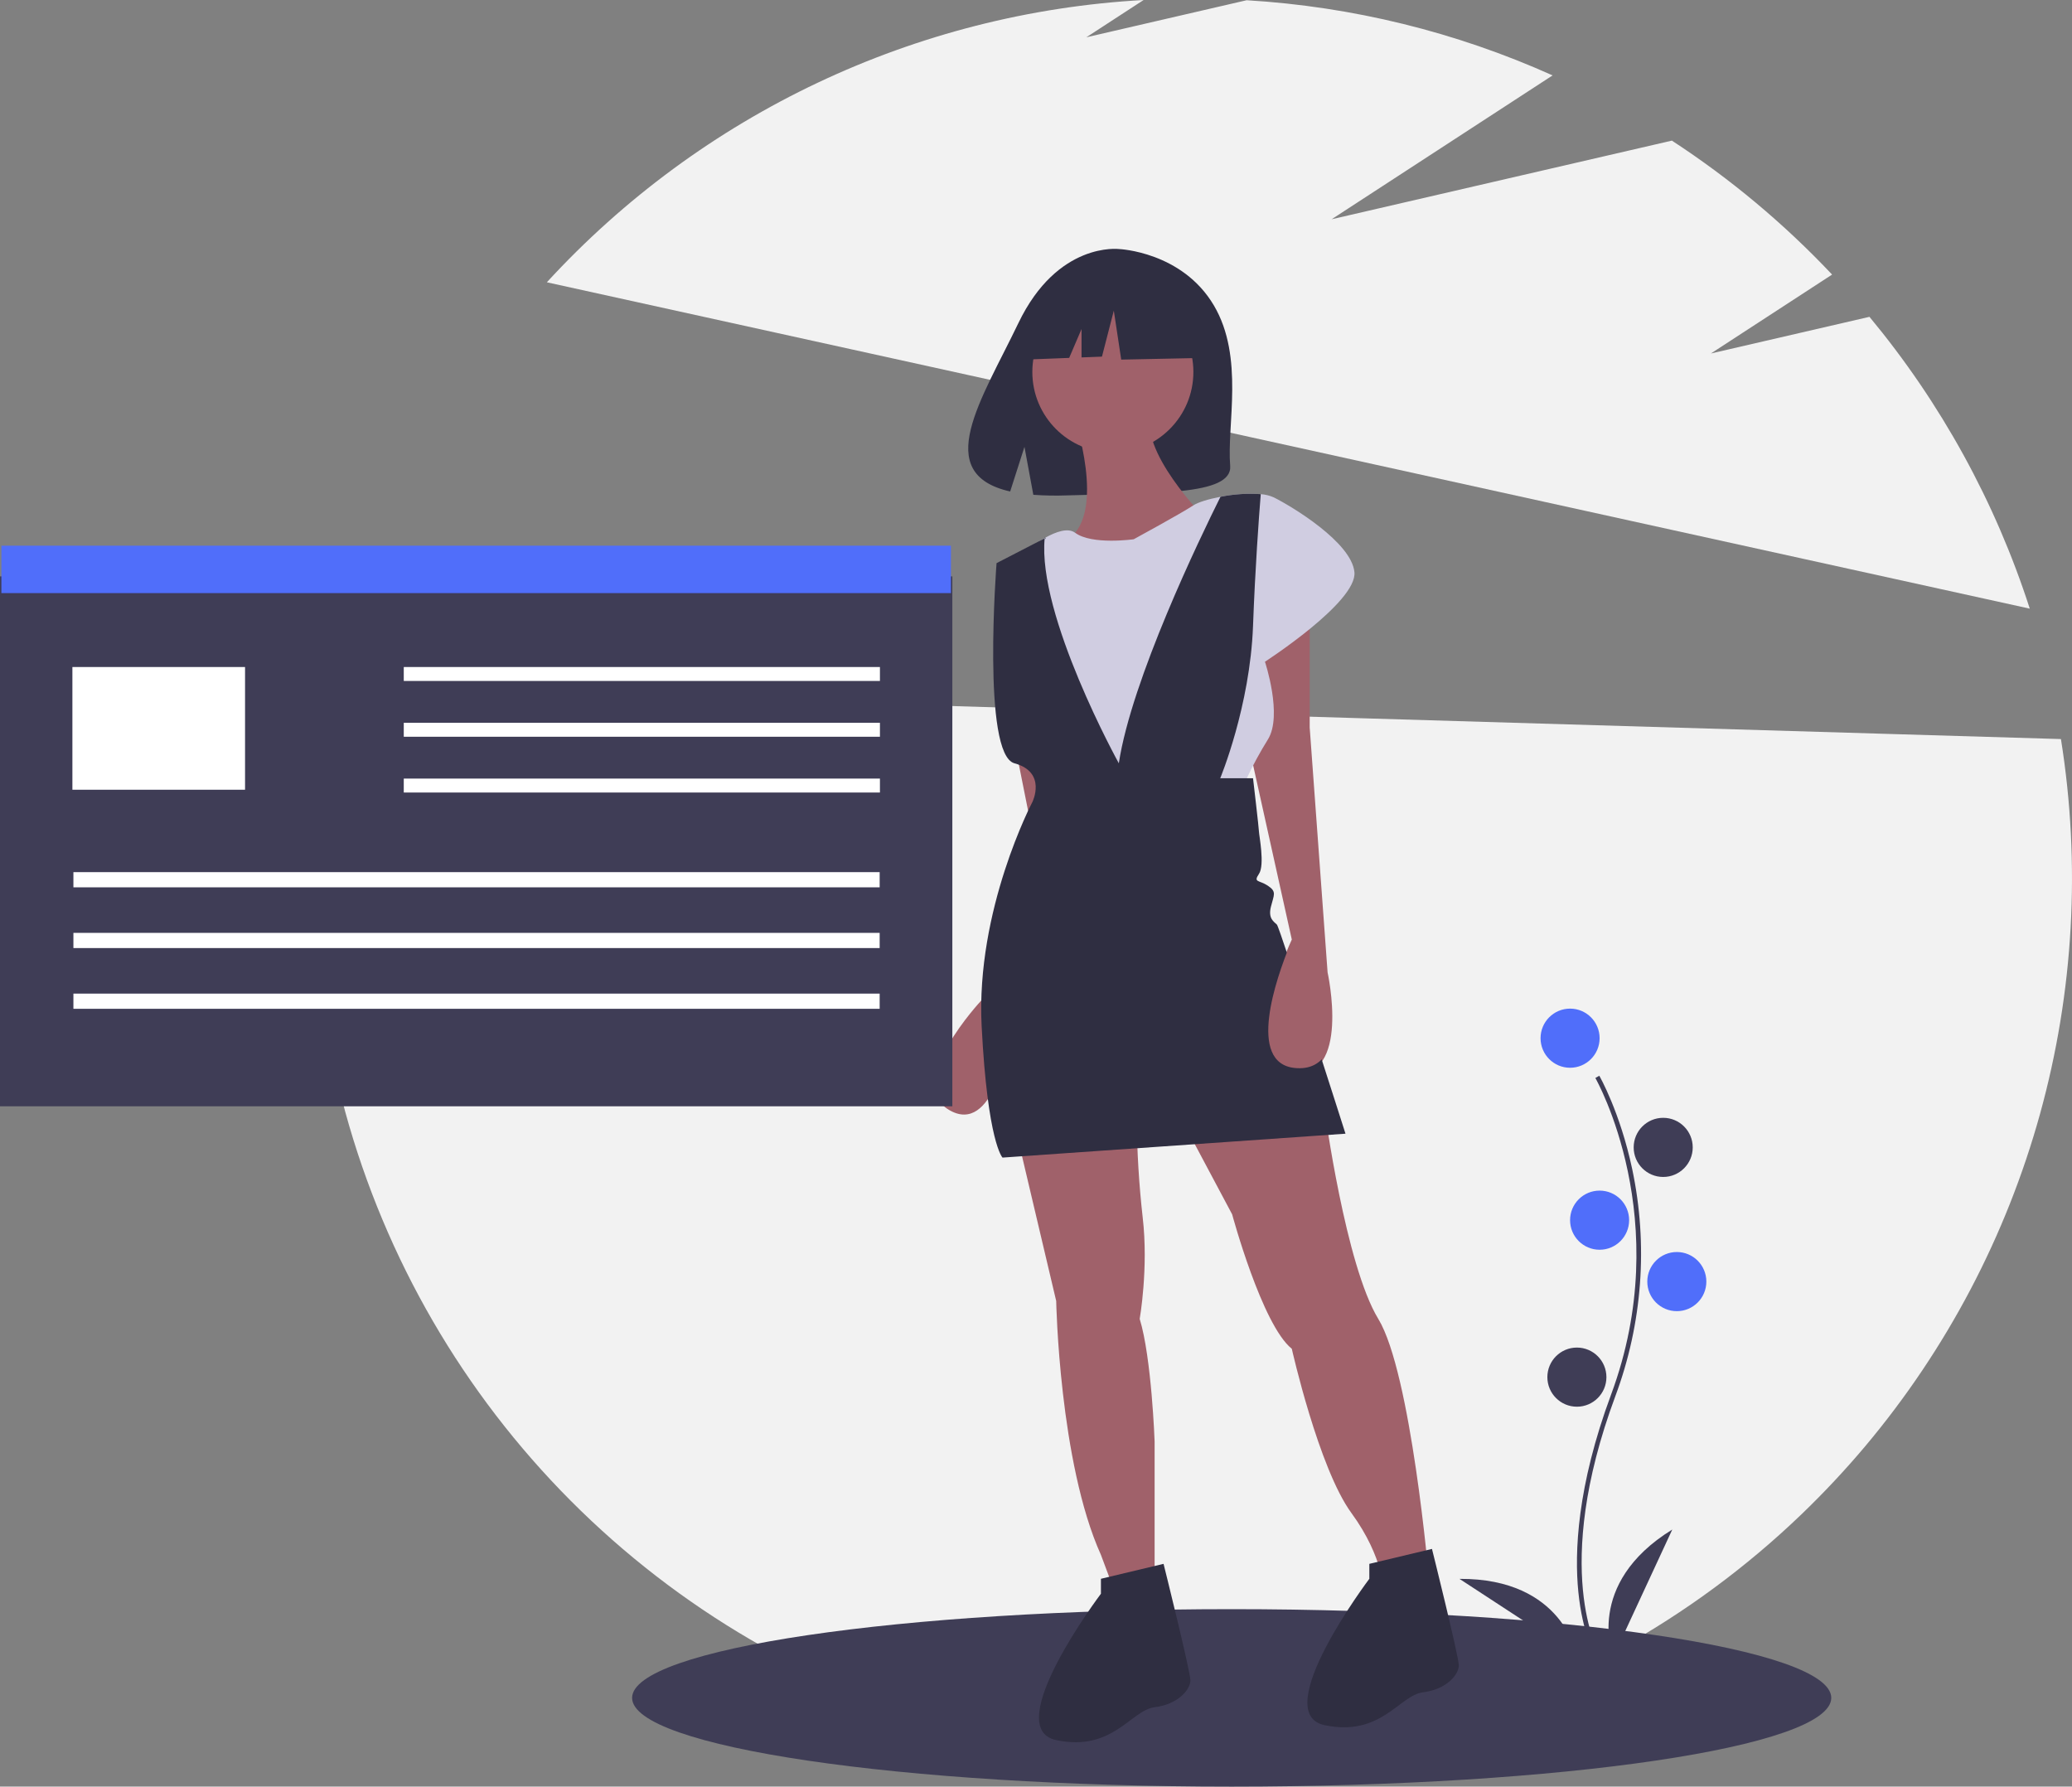 <svg width="254" height="219" viewBox="0 0 254 219" fill="none" xmlns="http://www.w3.org/2000/svg">
<rect x="0" y="0" width="254" height="219" fill="#808080" stroke="none"/>
<g clip-path="url(#clip0)">
<path d="M229.171 38.837L209.733 43.33L224.591 33.657C218.715 27.426 212.123 21.914 204.951 17.237L163.238 26.878L190.327 9.243C178.485 3.922 165.777 0.8 152.821 0.029L133.17 4.571L140.191 0C112.237 1.548 85.989 13.963 67.036 34.602L248.824 74.608C244.61 61.538 237.939 49.397 229.171 38.837Z" fill="#F2F2F2"/>
<path d="M252.644 90.594L41.063 84.297C40.51 86.793 40.044 89.322 39.669 91.885C37.953 103.568 38.145 115.453 40.237 127.074C40.799 130.192 41.493 133.259 42.319 136.276C47.259 154.308 56.791 170.746 69.981 183.979C83.172 197.211 99.569 206.785 117.565 211.761C135.561 216.738 154.54 216.946 172.641 212.367C190.742 207.787 207.344 198.576 220.822 185.637C223.575 182.991 226.188 180.203 228.648 177.283C238.627 165.406 245.936 151.515 250.077 136.557C254.217 121.598 255.093 105.921 252.644 90.594Z" fill="#F2F2F2"/>
<path d="M150.988 219C191.581 219 224.489 214.131 224.489 208.125C224.489 202.119 191.581 197.25 150.988 197.25C110.395 197.25 77.488 202.119 77.488 208.125C77.488 214.131 110.395 219 150.988 219Z" fill="#3F3D56"/>
<path d="M148.806 37.44C144.903 30.836 137.182 30.528 137.182 30.528C137.182 30.528 129.659 29.564 124.832 39.623C120.333 48.999 114.125 58.051 123.833 60.246L125.586 54.78L126.672 60.653C128.054 60.752 129.441 60.776 130.826 60.724C141.222 60.388 151.123 60.822 150.804 57.086C150.38 52.119 152.561 43.795 148.806 37.44Z" fill="#2F2E41"/>
<path d="M160.551 72.326V89.17L162.745 119.195C162.745 119.195 165.67 132.377 158.358 131.645C151.046 130.912 158.358 115.167 158.358 115.167L153.24 92.099L154.702 76.354L160.551 72.326Z" fill="#A0616A"/>
<path d="M124.357 91.001L126.551 101.985L120.296 122.637C120.296 122.637 110.83 132.743 116.314 136.039C121.798 139.334 123.626 127.617 123.626 127.617L131.669 102.718L128.744 90.268L124.357 91.001Z" fill="#A0616A"/>
<path d="M124.723 139.334L129.476 159.473C129.476 159.473 129.841 179.246 134.96 190.597L136.056 193.527L141.54 192.794V176.683C141.54 176.683 141.175 166.43 139.712 161.67C139.712 161.67 140.809 155.446 140.078 149.221C139.627 145.208 139.382 141.175 139.347 137.137L124.723 139.334Z" fill="#A0616A"/>
<path d="M145.196 137.87L151.046 148.855C151.046 148.855 154.702 162.403 158.358 165.332C158.358 165.332 161.648 179.979 165.67 185.471C169.691 190.964 169.691 195.358 169.691 195.358L175.175 193.527C175.175 193.527 172.982 168.261 168.96 161.67C164.939 155.079 162.379 136.039 162.379 136.039L145.196 137.87Z" fill="#A0616A"/>
<path d="M136.422 55.483C141.874 55.483 146.293 51.056 146.293 45.596C146.293 40.136 141.874 35.71 136.422 35.71C130.97 35.71 126.551 40.136 126.551 45.596C126.551 51.056 130.97 55.483 136.422 55.483Z" fill="#A0616A"/>
<path d="M131.669 51.089C131.669 51.089 135.691 62.806 130.938 66.101C126.185 69.397 138.616 71.594 141.906 69.397C145.196 67.2 147.755 63.538 147.755 63.538C147.755 63.538 139.347 55.116 141.175 50.356L131.669 51.089Z" fill="#A0616A"/>
<path d="M155.067 81.114C155.067 81.114 157.261 87.705 155.433 90.634C154.478 92.17 153.613 93.759 152.841 95.394C152.622 95.859 152.508 96.127 152.508 96.127L127.648 96.859L124.357 68.664C125.504 67.642 126.747 66.734 128.068 65.951C129.465 65.16 130.927 64.662 131.797 65.307C133.863 66.834 138.981 66.101 138.981 66.101C138.981 66.101 144.831 62.916 146.293 61.945C146.856 61.572 148.132 61.176 149.613 60.898C151.237 60.568 152.898 60.458 154.552 60.572C155.109 60.611 155.654 60.747 156.164 60.975C158.358 62.074 165.67 66.467 166.035 70.129C166.401 73.791 155.067 81.114 155.067 81.114Z" fill="#D0CDE1"/>
<path d="M164.939 138.968L122.895 141.897C122.895 141.897 121.067 140.067 120.336 125.786C119.604 111.506 126.551 98.324 126.551 98.324C126.551 98.324 128.379 94.662 124.357 93.564C120.336 92.465 122.164 69.031 122.164 69.031L128.196 65.918C128.042 66.438 128.123 65.354 128.068 65.951C127.125 75.42 137.153 93.564 137.153 93.564C138.707 83.3 147.116 65.907 149.613 60.898C151.237 60.568 152.898 60.458 154.552 60.572C154.318 63.483 153.868 69.631 153.605 76.72C153.24 86.606 149.584 95.394 149.584 95.394H153.605C153.605 95.394 154.336 101.619 154.336 101.985C154.336 102.352 155.068 106.013 154.336 107.112C153.605 108.21 154.336 107.844 155.433 108.576C156.53 109.309 156.164 109.675 155.799 111.14C155.433 112.604 156.164 112.97 156.53 113.337C156.896 113.703 164.939 138.968 164.939 138.968Z" fill="#2F2E41"/>
<path d="M142.637 191.696L134.96 193.527V195.358C134.96 195.358 122.529 211.835 129.476 213.3C136.422 214.764 138.616 209.638 141.54 209.272C144.465 208.906 145.928 207.075 145.928 205.976C145.928 204.878 142.637 191.696 142.637 191.696Z" fill="#2F2E41"/>
<path d="M175.541 189.865L167.863 191.696V193.527C167.863 193.527 155.433 210.004 162.379 211.469C169.326 212.933 171.519 207.807 174.444 207.441C177.369 207.075 178.831 205.244 178.831 204.145C178.831 203.047 175.541 189.865 175.541 189.865Z" fill="#2F2E41"/>
<path d="M158.724 130.912C160.521 131.093 161.697 130.429 162.453 129.33C160.963 124.696 159.218 119.308 158.084 115.926C156.475 119.869 152.799 130.319 158.724 130.912Z" fill="#A0616A"/>
<path d="M145.984 36.804L138.356 32.802L133.57 33.546C131.874 33.809 130.297 34.577 129.043 35.75C127.789 36.922 126.916 38.445 126.537 40.121L125.642 44.08L131.067 43.871L132.583 40.329V43.812L135.086 43.716L136.539 38.077L137.447 44.08L146.347 43.898L145.984 36.804Z" fill="#2F2E41"/>
<path d="M195.575 202.973C195.511 202.868 194.004 200.349 193.482 195.117C193.003 190.317 193.311 182.227 197.5 170.942C205.436 149.563 195.671 132.313 195.571 132.141L196.053 131.862C196.078 131.905 198.598 136.303 200.087 143.306C202.054 152.591 201.338 162.245 198.022 171.136C190.099 192.479 195.99 202.582 196.05 202.682L195.575 202.973Z" fill="#3F3D56"/>
<path d="M192.471 130.886C194.47 130.886 196.091 129.263 196.091 127.261C196.091 125.259 194.47 123.636 192.471 123.636C190.472 123.636 188.852 125.259 188.852 127.261C188.852 129.263 190.472 130.886 192.471 130.886Z" fill="#506EFA"/>
<path d="M203.886 144.271C205.885 144.271 207.506 142.648 207.506 140.646C207.506 138.644 205.885 137.021 203.886 137.021C201.887 137.021 200.267 138.644 200.267 140.646C200.267 142.648 201.887 144.271 203.886 144.271Z" fill="#3F3D56"/>
<path d="M196.091 153.193C198.09 153.193 199.71 151.57 199.71 149.568C199.71 147.566 198.09 145.944 196.091 145.944C194.092 145.944 192.471 147.566 192.471 149.568C192.471 151.57 194.092 153.193 196.091 153.193Z" fill="#506EFA"/>
<path d="M205.557 160.722C207.556 160.722 209.176 159.099 209.176 157.097C209.176 155.095 207.556 153.472 205.557 153.472C203.558 153.472 201.937 155.095 201.937 157.097C201.937 159.099 203.558 160.722 205.557 160.722Z" fill="#506EFA"/>
<path d="M193.307 172.433C195.305 172.433 196.926 170.811 196.926 168.809C196.926 166.807 195.305 165.184 193.307 165.184C191.308 165.184 189.687 166.807 189.687 168.809C189.687 170.811 191.308 172.433 193.307 172.433Z" fill="#3F3D56"/>
<path d="M197.761 203.106C197.761 203.106 194.142 194.183 205 187.491L197.761 203.106Z" fill="#3F3D56"/>
<path d="M193.31 202.944C193.31 202.944 191.663 193.455 178.914 193.537L193.31 202.944Z" fill="#3F3D56"/>
<path d="M116.744 70.651H0V135.609H116.744V70.651Z" fill="#3F3D56"/>
<path d="M116.573 66.891H0.171V72.703H116.573V66.891Z" fill="#506EFA"/>
<path d="M30.039 81.763H8.875V96.805H30.039V81.763Z" fill="white"/>
<path d="M107.868 81.763H49.497V83.472H107.868V81.763Z" fill="white"/>
<path d="M107.868 88.6H49.497V90.31H107.868V88.6Z" fill="white"/>
<path d="M107.868 95.438H49.497V97.147H107.868V95.438Z" fill="white"/>
<path d="M107.835 106.906H8.999V108.767H107.835V106.906Z" fill="white"/>
<path d="M107.835 114.351H8.999V116.213H107.835V114.351Z" fill="white"/>
<path d="M107.835 121.797H8.999V123.658H107.835V121.797Z" fill="white"/>
</g>
<defs>
<clipPath id="clip0">
<rect width="254" height="219" fill="white"/>
</clipPath>
</defs>
</svg>

